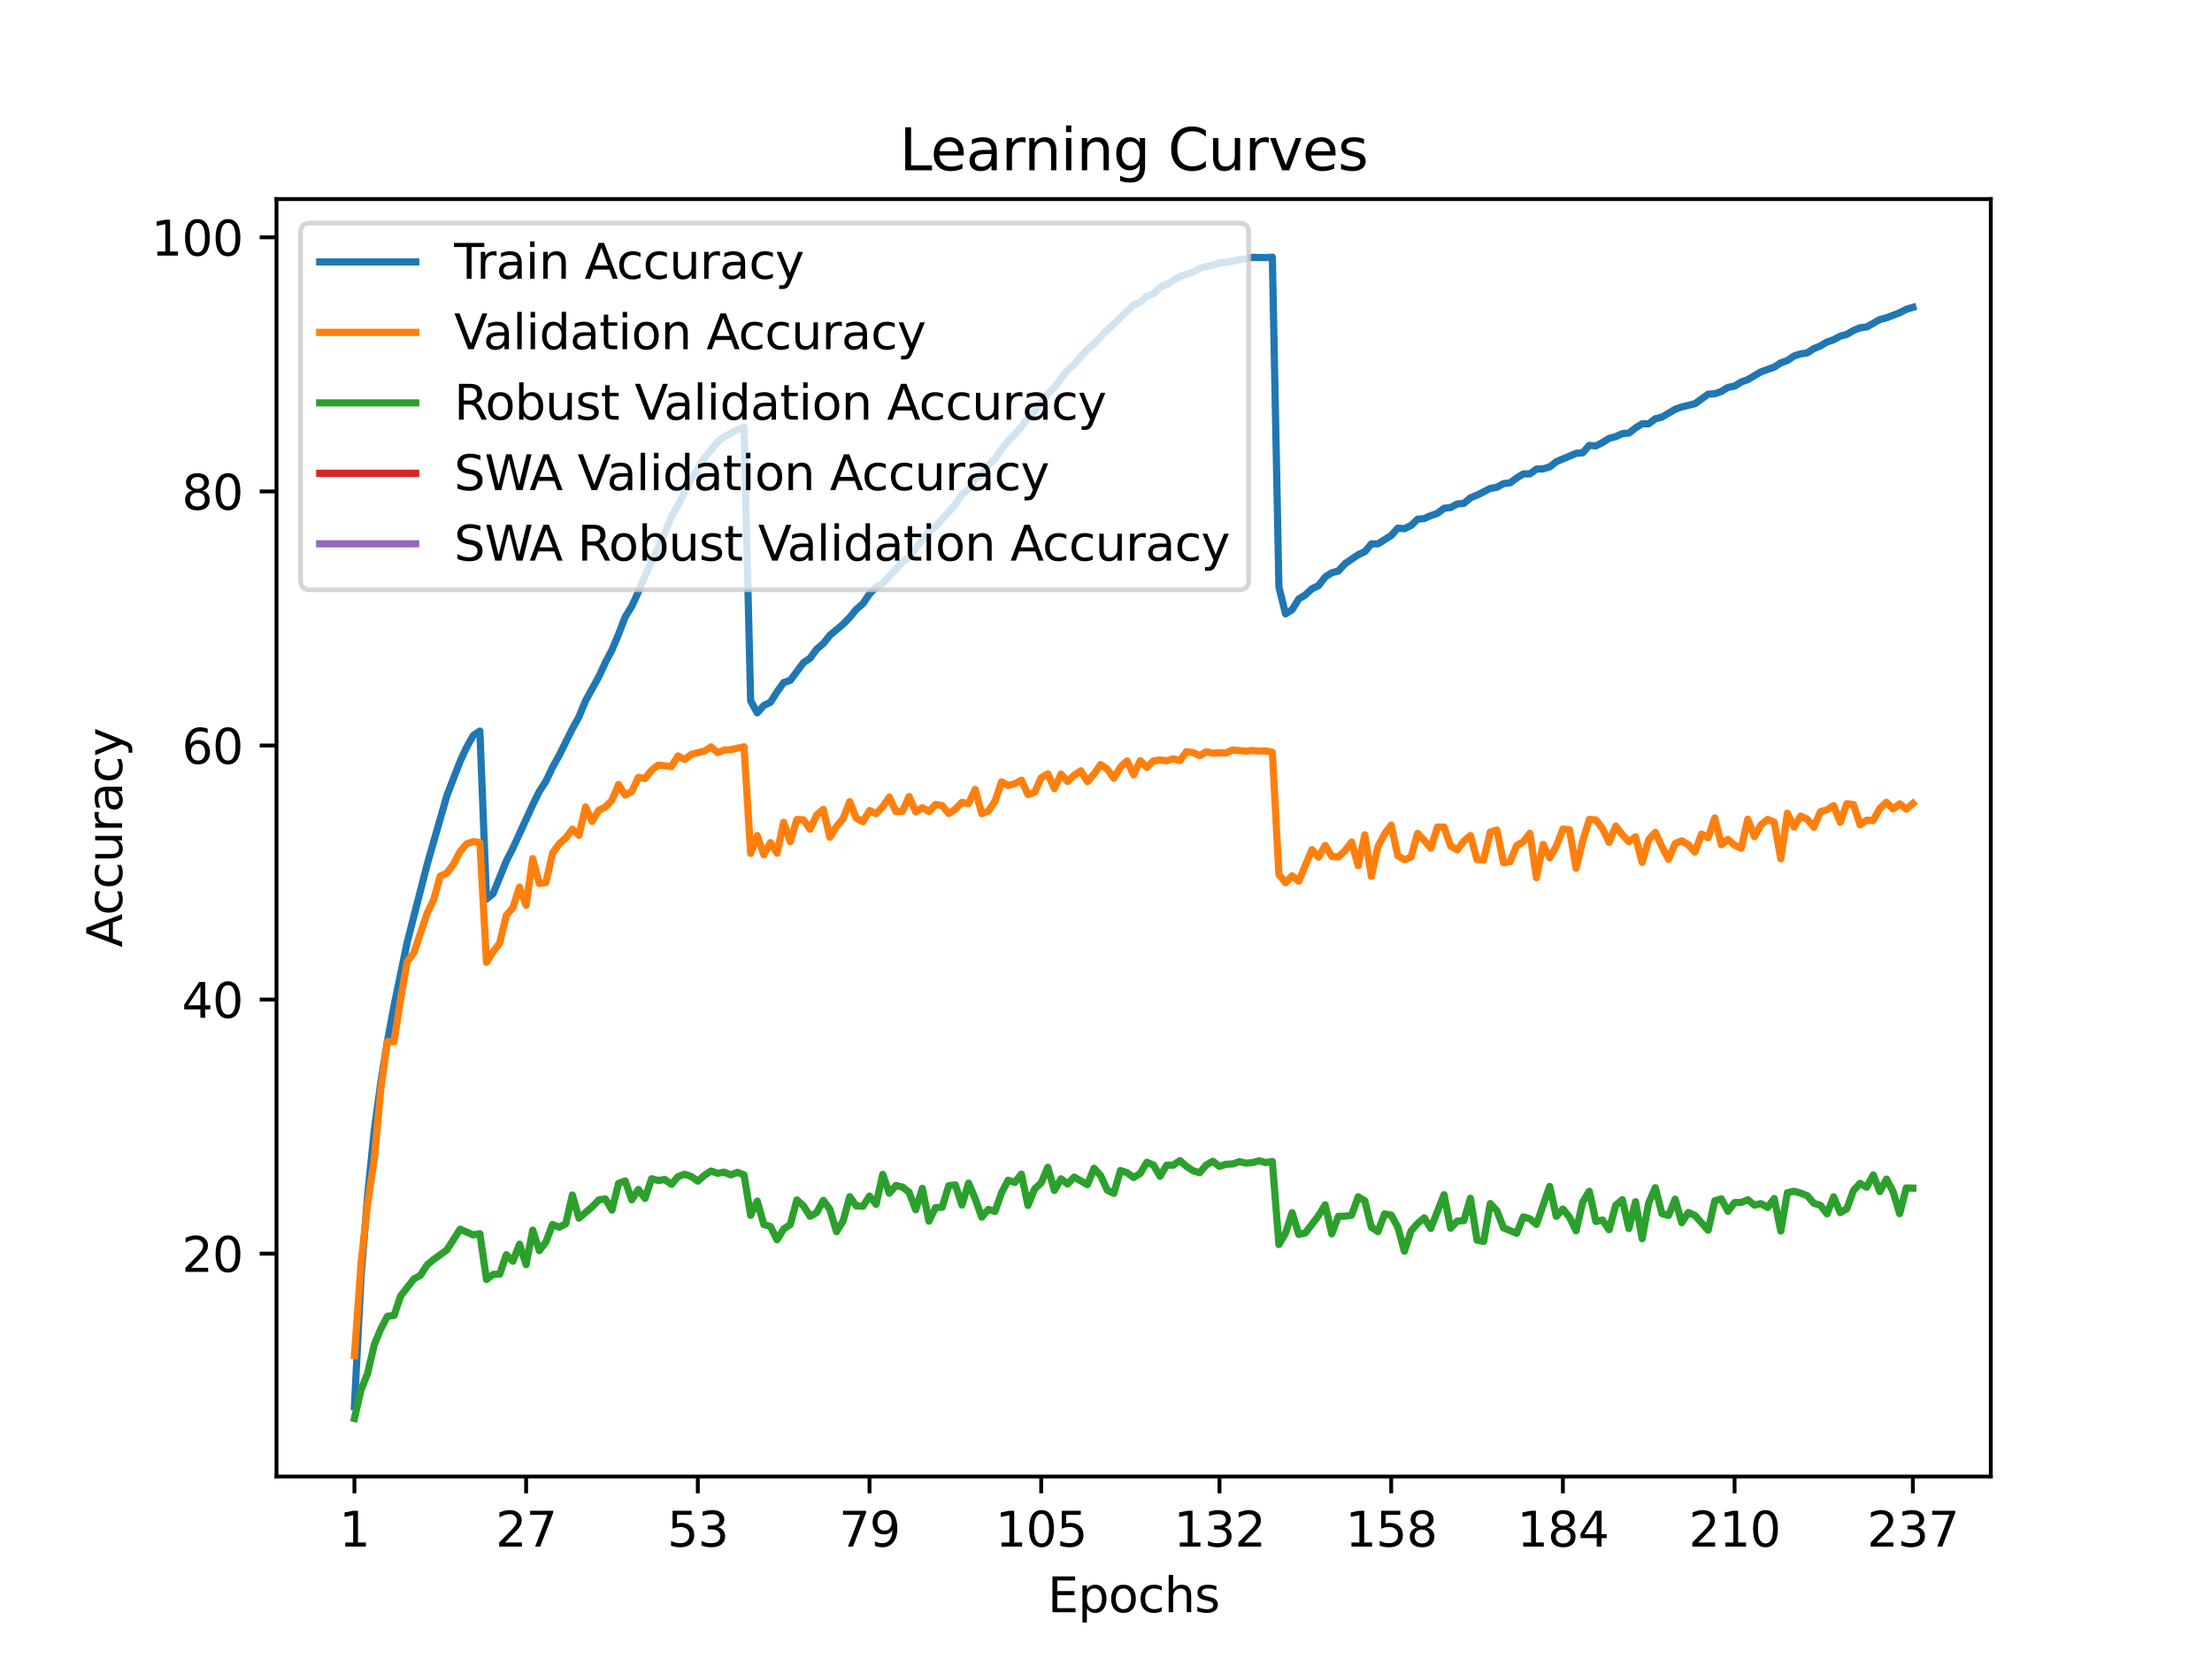 <?xml version="1.0" encoding="utf-8" standalone="no"?>
<!DOCTYPE svg PUBLIC "-//W3C//DTD SVG 1.1//EN"
  "http://www.w3.org/Graphics/SVG/1.1/DTD/svg11.dtd">
<svg xmlns:xlink="http://www.w3.org/1999/xlink" width="460.8pt" height="345.6pt" viewBox="0 0 460.8 345.6" xmlns="http://www.w3.org/2000/svg" version="1.1">
 <defs>
  <style type="text/css">*{stroke-linejoin: round; stroke-linecap: butt}</style>
 </defs>
 <g id="figure_1">
  <g id="patch_1">
   <path d="M 0 345.6 
L 460.8 345.6 
L 460.8 0 
L 0 0 
z
" style="fill: #ffffff"/>
  </g>
  <g id="axes_1">
   <g id="patch_2">
    <path d="M 57.6 307.584 
L 414.72 307.584 
L 414.72 41.472 
L 57.6 41.472 
z
" style="fill: #ffffff"/>
   </g>
   <g id="matplotlib.axis_1">
    <g id="xtick_1">
     <g id="line2d_1">
      <defs>
       <path id="md9e7d05153" d="M 0 0 
L 0 3.5 
" style="stroke: #000000; stroke-width: 0.8"/>
      </defs>
      <g>
       <use xlink:href="#md9e7d05153" x="73.833" y="307.584" style="stroke: #000000; stroke-width: 0.8"/>
      </g>
     </g>
     <g id="text_1">
      <!-- 1 -->
      <g transform="translate(70.651 322.182) scale(0.1 -0.1)">
       <defs>
        <path id="DejaVuSans-31" d="M 794 531 
L 1825 531 
L 1825 4091 
L 703 3866 
L 703 4441 
L 1819 4666 
L 2450 4666 
L 2450 531 
L 3481 531 
L 3481 0 
L 794 0 
L 794 531 
z
" transform="scale(0.016)"/>
       </defs>
       <use xlink:href="#DejaVuSans-31"/>
      </g>
     </g>
    </g>
    <g id="xtick_2">
     <g id="line2d_2">
      <g>
       <use xlink:href="#md9e7d05153" x="109.6" y="307.584" style="stroke: #000000; stroke-width: 0.8"/>
      </g>
     </g>
     <g id="text_2">
      <!-- 27 -->
      <g transform="translate(103.237 322.182) scale(0.1 -0.1)">
       <defs>
        <path id="DejaVuSans-32" d="M 1228 531 
L 3431 531 
L 3431 0 
L 469 0 
L 469 531 
Q 828 903 1448 1529 
Q 2069 2156 2228 2338 
Q 2531 2678 2651 2914 
Q 2772 3150 2772 3378 
Q 2772 3750 2511 3984 
Q 2250 4219 1831 4219 
Q 1534 4219 1204 4116 
Q 875 4013 500 3803 
L 500 4441 
Q 881 4594 1212 4672 
Q 1544 4750 1819 4750 
Q 2544 4750 2975 4387 
Q 3406 4025 3406 3419 
Q 3406 3131 3298 2873 
Q 3191 2616 2906 2266 
Q 2828 2175 2409 1742 
Q 1991 1309 1228 531 
z
" transform="scale(0.016)"/>
        <path id="DejaVuSans-37" d="M 525 4666 
L 3525 4666 
L 3525 4397 
L 1831 0 
L 1172 0 
L 2766 4134 
L 525 4134 
L 525 4666 
z
" transform="scale(0.016)"/>
       </defs>
       <use xlink:href="#DejaVuSans-32"/>
       <use xlink:href="#DejaVuSans-37" x="63.623"/>
      </g>
     </g>
    </g>
    <g id="xtick_3">
     <g id="line2d_3">
      <g>
       <use xlink:href="#md9e7d05153" x="145.367" y="307.584" style="stroke: #000000; stroke-width: 0.8"/>
      </g>
     </g>
     <g id="text_3">
      <!-- 53 -->
      <g transform="translate(139.004 322.182) scale(0.1 -0.1)">
       <defs>
        <path id="DejaVuSans-35" d="M 691 4666 
L 3169 4666 
L 3169 4134 
L 1269 4134 
L 1269 2991 
Q 1406 3038 1543 3061 
Q 1681 3084 1819 3084 
Q 2600 3084 3056 2656 
Q 3513 2228 3513 1497 
Q 3513 744 3044 326 
Q 2575 -91 1722 -91 
Q 1428 -91 1123 -41 
Q 819 9 494 109 
L 494 744 
Q 775 591 1075 516 
Q 1375 441 1709 441 
Q 2250 441 2565 725 
Q 2881 1009 2881 1497 
Q 2881 1984 2565 2268 
Q 2250 2553 1709 2553 
Q 1456 2553 1204 2497 
Q 953 2441 691 2322 
L 691 4666 
z
" transform="scale(0.016)"/>
        <path id="DejaVuSans-33" d="M 2597 2516 
Q 3050 2419 3304 2112 
Q 3559 1806 3559 1356 
Q 3559 666 3084 287 
Q 2609 -91 1734 -91 
Q 1441 -91 1130 -33 
Q 819 25 488 141 
L 488 750 
Q 750 597 1062 519 
Q 1375 441 1716 441 
Q 2309 441 2620 675 
Q 2931 909 2931 1356 
Q 2931 1769 2642 2001 
Q 2353 2234 1838 2234 
L 1294 2234 
L 1294 2753 
L 1863 2753 
Q 2328 2753 2575 2939 
Q 2822 3125 2822 3475 
Q 2822 3834 2567 4026 
Q 2313 4219 1838 4219 
Q 1578 4219 1281 4162 
Q 984 4106 628 3988 
L 628 4550 
Q 988 4650 1302 4700 
Q 1616 4750 1894 4750 
Q 2613 4750 3031 4423 
Q 3450 4097 3450 3541 
Q 3450 3153 3228 2886 
Q 3006 2619 2597 2516 
z
" transform="scale(0.016)"/>
       </defs>
       <use xlink:href="#DejaVuSans-35"/>
       <use xlink:href="#DejaVuSans-33" x="63.623"/>
      </g>
     </g>
    </g>
    <g id="xtick_4">
     <g id="line2d_4">
      <g>
       <use xlink:href="#md9e7d05153" x="181.134" y="307.584" style="stroke: #000000; stroke-width: 0.8"/>
      </g>
     </g>
     <g id="text_4">
      <!-- 79 -->
      <g transform="translate(174.771 322.182) scale(0.1 -0.1)">
       <defs>
        <path id="DejaVuSans-39" d="M 703 97 
L 703 672 
Q 941 559 1184 500 
Q 1428 441 1663 441 
Q 2288 441 2617 861 
Q 2947 1281 2994 2138 
Q 2813 1869 2534 1725 
Q 2256 1581 1919 1581 
Q 1219 1581 811 2004 
Q 403 2428 403 3163 
Q 403 3881 828 4315 
Q 1253 4750 1959 4750 
Q 2769 4750 3195 4129 
Q 3622 3509 3622 2328 
Q 3622 1225 3098 567 
Q 2575 -91 1691 -91 
Q 1453 -91 1209 -44 
Q 966 3 703 97 
z
M 1959 2075 
Q 2384 2075 2632 2365 
Q 2881 2656 2881 3163 
Q 2881 3666 2632 3958 
Q 2384 4250 1959 4250 
Q 1534 4250 1286 3958 
Q 1038 3666 1038 3163 
Q 1038 2656 1286 2365 
Q 1534 2075 1959 2075 
z
" transform="scale(0.016)"/>
       </defs>
       <use xlink:href="#DejaVuSans-37"/>
       <use xlink:href="#DejaVuSans-39" x="63.623"/>
      </g>
     </g>
    </g>
    <g id="xtick_5">
     <g id="line2d_5">
      <g>
       <use xlink:href="#md9e7d05153" x="216.901" y="307.584" style="stroke: #000000; stroke-width: 0.8"/>
      </g>
     </g>
     <g id="text_5">
      <!-- 105 -->
      <g transform="translate(207.357 322.182) scale(0.1 -0.1)">
       <defs>
        <path id="DejaVuSans-30" d="M 2034 4250 
Q 1547 4250 1301 3770 
Q 1056 3291 1056 2328 
Q 1056 1369 1301 889 
Q 1547 409 2034 409 
Q 2525 409 2770 889 
Q 3016 1369 3016 2328 
Q 3016 3291 2770 3770 
Q 2525 4250 2034 4250 
z
M 2034 4750 
Q 2819 4750 3233 4129 
Q 3647 3509 3647 2328 
Q 3647 1150 3233 529 
Q 2819 -91 2034 -91 
Q 1250 -91 836 529 
Q 422 1150 422 2328 
Q 422 3509 836 4129 
Q 1250 4750 2034 4750 
z
" transform="scale(0.016)"/>
       </defs>
       <use xlink:href="#DejaVuSans-31"/>
       <use xlink:href="#DejaVuSans-30" x="63.623"/>
       <use xlink:href="#DejaVuSans-35" x="127.246"/>
      </g>
     </g>
    </g>
    <g id="xtick_6">
     <g id="line2d_6">
      <g>
       <use xlink:href="#md9e7d05153" x="254.044" y="307.584" style="stroke: #000000; stroke-width: 0.8"/>
      </g>
     </g>
     <g id="text_6">
      <!-- 132 -->
      <g transform="translate(244.5 322.182) scale(0.1 -0.1)">
       <use xlink:href="#DejaVuSans-31"/>
       <use xlink:href="#DejaVuSans-33" x="63.623"/>
       <use xlink:href="#DejaVuSans-32" x="127.246"/>
      </g>
     </g>
    </g>
    <g id="xtick_7">
     <g id="line2d_7">
      <g>
       <use xlink:href="#md9e7d05153" x="289.811" y="307.584" style="stroke: #000000; stroke-width: 0.8"/>
      </g>
     </g>
     <g id="text_7">
      <!-- 158 -->
      <g transform="translate(280.267 322.182) scale(0.1 -0.1)">
       <defs>
        <path id="DejaVuSans-38" d="M 2034 2216 
Q 1584 2216 1326 1975 
Q 1069 1734 1069 1313 
Q 1069 891 1326 650 
Q 1584 409 2034 409 
Q 2484 409 2743 651 
Q 3003 894 3003 1313 
Q 3003 1734 2745 1975 
Q 2488 2216 2034 2216 
z
M 1403 2484 
Q 997 2584 770 2862 
Q 544 3141 544 3541 
Q 544 4100 942 4425 
Q 1341 4750 2034 4750 
Q 2731 4750 3128 4425 
Q 3525 4100 3525 3541 
Q 3525 3141 3298 2862 
Q 3072 2584 2669 2484 
Q 3125 2378 3379 2068 
Q 3634 1759 3634 1313 
Q 3634 634 3220 271 
Q 2806 -91 2034 -91 
Q 1263 -91 848 271 
Q 434 634 434 1313 
Q 434 1759 690 2068 
Q 947 2378 1403 2484 
z
M 1172 3481 
Q 1172 3119 1398 2916 
Q 1625 2713 2034 2713 
Q 2441 2713 2670 2916 
Q 2900 3119 2900 3481 
Q 2900 3844 2670 4047 
Q 2441 4250 2034 4250 
Q 1625 4250 1398 4047 
Q 1172 3844 1172 3481 
z
" transform="scale(0.016)"/>
       </defs>
       <use xlink:href="#DejaVuSans-31"/>
       <use xlink:href="#DejaVuSans-35" x="63.623"/>
       <use xlink:href="#DejaVuSans-38" x="127.246"/>
      </g>
     </g>
    </g>
    <g id="xtick_8">
     <g id="line2d_8">
      <g>
       <use xlink:href="#md9e7d05153" x="325.578" y="307.584" style="stroke: #000000; stroke-width: 0.8"/>
      </g>
     </g>
     <g id="text_8">
      <!-- 184 -->
      <g transform="translate(316.034 322.182) scale(0.1 -0.1)">
       <defs>
        <path id="DejaVuSans-34" d="M 2419 4116 
L 825 1625 
L 2419 1625 
L 2419 4116 
z
M 2253 4666 
L 3047 4666 
L 3047 1625 
L 3713 1625 
L 3713 1100 
L 3047 1100 
L 3047 0 
L 2419 0 
L 2419 1100 
L 313 1100 
L 313 1709 
L 2253 4666 
z
" transform="scale(0.016)"/>
       </defs>
       <use xlink:href="#DejaVuSans-31"/>
       <use xlink:href="#DejaVuSans-38" x="63.623"/>
       <use xlink:href="#DejaVuSans-34" x="127.246"/>
      </g>
     </g>
    </g>
    <g id="xtick_9">
     <g id="line2d_9">
      <g>
       <use xlink:href="#md9e7d05153" x="361.345" y="307.584" style="stroke: #000000; stroke-width: 0.8"/>
      </g>
     </g>
     <g id="text_9">
      <!-- 210 -->
      <g transform="translate(351.801 322.182) scale(0.1 -0.1)">
       <use xlink:href="#DejaVuSans-32"/>
       <use xlink:href="#DejaVuSans-31" x="63.623"/>
       <use xlink:href="#DejaVuSans-30" x="127.246"/>
      </g>
     </g>
    </g>
    <g id="xtick_10">
     <g id="line2d_10">
      <g>
       <use xlink:href="#md9e7d05153" x="398.487" y="307.584" style="stroke: #000000; stroke-width: 0.8"/>
      </g>
     </g>
     <g id="text_10">
      <!-- 237 -->
      <g transform="translate(388.944 322.182) scale(0.1 -0.1)">
       <use xlink:href="#DejaVuSans-32"/>
       <use xlink:href="#DejaVuSans-33" x="63.623"/>
       <use xlink:href="#DejaVuSans-37" x="127.246"/>
      </g>
     </g>
    </g>
    <g id="text_11">
     <!-- Epochs -->
     <g transform="translate(218.244 335.861) scale(0.1 -0.1)">
      <defs>
       <path id="DejaVuSans-45" d="M 628 4666 
L 3578 4666 
L 3578 4134 
L 1259 4134 
L 1259 2753 
L 3481 2753 
L 3481 2222 
L 1259 2222 
L 1259 531 
L 3634 531 
L 3634 0 
L 628 0 
L 628 4666 
z
" transform="scale(0.016)"/>
       <path id="DejaVuSans-70" d="M 1159 525 
L 1159 -1331 
L 581 -1331 
L 581 3500 
L 1159 3500 
L 1159 2969 
Q 1341 3281 1617 3432 
Q 1894 3584 2278 3584 
Q 2916 3584 3314 3078 
Q 3713 2572 3713 1747 
Q 3713 922 3314 415 
Q 2916 -91 2278 -91 
Q 1894 -91 1617 61 
Q 1341 213 1159 525 
z
M 3116 1747 
Q 3116 2381 2855 2742 
Q 2594 3103 2138 3103 
Q 1681 3103 1420 2742 
Q 1159 2381 1159 1747 
Q 1159 1113 1420 752 
Q 1681 391 2138 391 
Q 2594 391 2855 752 
Q 3116 1113 3116 1747 
z
" transform="scale(0.016)"/>
       <path id="DejaVuSans-6f" d="M 1959 3097 
Q 1497 3097 1228 2736 
Q 959 2375 959 1747 
Q 959 1119 1226 758 
Q 1494 397 1959 397 
Q 2419 397 2687 759 
Q 2956 1122 2956 1747 
Q 2956 2369 2687 2733 
Q 2419 3097 1959 3097 
z
M 1959 3584 
Q 2709 3584 3137 3096 
Q 3566 2609 3566 1747 
Q 3566 888 3137 398 
Q 2709 -91 1959 -91 
Q 1206 -91 779 398 
Q 353 888 353 1747 
Q 353 2609 779 3096 
Q 1206 3584 1959 3584 
z
" transform="scale(0.016)"/>
       <path id="DejaVuSans-63" d="M 3122 3366 
L 3122 2828 
Q 2878 2963 2633 3030 
Q 2388 3097 2138 3097 
Q 1578 3097 1268 2742 
Q 959 2388 959 1747 
Q 959 1106 1268 751 
Q 1578 397 2138 397 
Q 2388 397 2633 464 
Q 2878 531 3122 666 
L 3122 134 
Q 2881 22 2623 -34 
Q 2366 -91 2075 -91 
Q 1284 -91 818 406 
Q 353 903 353 1747 
Q 353 2603 823 3093 
Q 1294 3584 2113 3584 
Q 2378 3584 2631 3529 
Q 2884 3475 3122 3366 
z
" transform="scale(0.016)"/>
       <path id="DejaVuSans-68" d="M 3513 2113 
L 3513 0 
L 2938 0 
L 2938 2094 
Q 2938 2591 2744 2837 
Q 2550 3084 2163 3084 
Q 1697 3084 1428 2787 
Q 1159 2491 1159 1978 
L 1159 0 
L 581 0 
L 581 4863 
L 1159 4863 
L 1159 2956 
Q 1366 3272 1645 3428 
Q 1925 3584 2291 3584 
Q 2894 3584 3203 3211 
Q 3513 2838 3513 2113 
z
" transform="scale(0.016)"/>
       <path id="DejaVuSans-73" d="M 2834 3397 
L 2834 2853 
Q 2591 2978 2328 3040 
Q 2066 3103 1784 3103 
Q 1356 3103 1142 2972 
Q 928 2841 928 2578 
Q 928 2378 1081 2264 
Q 1234 2150 1697 2047 
L 1894 2003 
Q 2506 1872 2764 1633 
Q 3022 1394 3022 966 
Q 3022 478 2636 193 
Q 2250 -91 1575 -91 
Q 1294 -91 989 -36 
Q 684 19 347 128 
L 347 722 
Q 666 556 975 473 
Q 1284 391 1588 391 
Q 1994 391 2212 530 
Q 2431 669 2431 922 
Q 2431 1156 2273 1281 
Q 2116 1406 1581 1522 
L 1381 1569 
Q 847 1681 609 1914 
Q 372 2147 372 2553 
Q 372 3047 722 3315 
Q 1072 3584 1716 3584 
Q 2034 3584 2315 3537 
Q 2597 3491 2834 3397 
z
" transform="scale(0.016)"/>
      </defs>
      <use xlink:href="#DejaVuSans-45"/>
      <use xlink:href="#DejaVuSans-70" x="63.184"/>
      <use xlink:href="#DejaVuSans-6f" x="126.66"/>
      <use xlink:href="#DejaVuSans-63" x="187.842"/>
      <use xlink:href="#DejaVuSans-68" x="242.822"/>
      <use xlink:href="#DejaVuSans-73" x="306.201"/>
     </g>
    </g>
   </g>
   <g id="matplotlib.axis_2">
    <g id="ytick_1">
     <g id="line2d_11">
      <defs>
       <path id="m581b499689" d="M 0 0 
L -3.5 0 
" style="stroke: #000000; stroke-width: 0.8"/>
      </defs>
      <g>
       <use xlink:href="#m581b499689" x="57.6" y="261.158" style="stroke: #000000; stroke-width: 0.8"/>
      </g>
     </g>
     <g id="text_12">
      <!-- 20 -->
      <g transform="translate(37.875 264.957) scale(0.1 -0.1)">
       <use xlink:href="#DejaVuSans-32"/>
       <use xlink:href="#DejaVuSans-30" x="63.623"/>
      </g>
     </g>
    </g>
    <g id="ytick_2">
     <g id="line2d_12">
      <g>
       <use xlink:href="#m581b499689" x="57.6" y="208.229" style="stroke: #000000; stroke-width: 0.8"/>
      </g>
     </g>
     <g id="text_13">
      <!-- 40 -->
      <g transform="translate(37.875 212.029) scale(0.1 -0.1)">
       <use xlink:href="#DejaVuSans-34"/>
       <use xlink:href="#DejaVuSans-30" x="63.623"/>
      </g>
     </g>
    </g>
    <g id="ytick_3">
     <g id="line2d_13">
      <g>
       <use xlink:href="#m581b499689" x="57.6" y="155.301" style="stroke: #000000; stroke-width: 0.8"/>
      </g>
     </g>
     <g id="text_14">
      <!-- 60 -->
      <g transform="translate(37.875 159.101) scale(0.1 -0.1)">
       <defs>
        <path id="DejaVuSans-36" d="M 2113 2584 
Q 1688 2584 1439 2293 
Q 1191 2003 1191 1497 
Q 1191 994 1439 701 
Q 1688 409 2113 409 
Q 2538 409 2786 701 
Q 3034 994 3034 1497 
Q 3034 2003 2786 2293 
Q 2538 2584 2113 2584 
z
M 3366 4563 
L 3366 3988 
Q 3128 4100 2886 4159 
Q 2644 4219 2406 4219 
Q 1781 4219 1451 3797 
Q 1122 3375 1075 2522 
Q 1259 2794 1537 2939 
Q 1816 3084 2150 3084 
Q 2853 3084 3261 2657 
Q 3669 2231 3669 1497 
Q 3669 778 3244 343 
Q 2819 -91 2113 -91 
Q 1303 -91 875 529 
Q 447 1150 447 2328 
Q 447 3434 972 4092 
Q 1497 4750 2381 4750 
Q 2619 4750 2861 4703 
Q 3103 4656 3366 4563 
z
" transform="scale(0.016)"/>
       </defs>
       <use xlink:href="#DejaVuSans-36"/>
       <use xlink:href="#DejaVuSans-30" x="63.623"/>
      </g>
     </g>
    </g>
    <g id="ytick_4">
     <g id="line2d_14">
      <g>
       <use xlink:href="#m581b499689" x="57.6" y="102.373" style="stroke: #000000; stroke-width: 0.8"/>
      </g>
     </g>
     <g id="text_15">
      <!-- 80 -->
      <g transform="translate(37.875 106.172) scale(0.1 -0.1)">
       <use xlink:href="#DejaVuSans-38"/>
       <use xlink:href="#DejaVuSans-30" x="63.623"/>
      </g>
     </g>
    </g>
    <g id="ytick_5">
     <g id="line2d_15">
      <g>
       <use xlink:href="#m581b499689" x="57.6" y="49.445" style="stroke: #000000; stroke-width: 0.8"/>
      </g>
     </g>
     <g id="text_16">
      <!-- 100 -->
      <g transform="translate(31.512 53.244) scale(0.1 -0.1)">
       <use xlink:href="#DejaVuSans-31"/>
       <use xlink:href="#DejaVuSans-30" x="63.623"/>
       <use xlink:href="#DejaVuSans-30" x="127.246"/>
      </g>
     </g>
    </g>
    <g id="text_17">
     <!-- Accuracy -->
     <g transform="translate(25.433 197.356) rotate(-90) scale(0.1 -0.1)">
      <defs>
       <path id="DejaVuSans-41" d="M 2188 4044 
L 1331 1722 
L 3047 1722 
L 2188 4044 
z
M 1831 4666 
L 2547 4666 
L 4325 0 
L 3669 0 
L 3244 1197 
L 1141 1197 
L 716 0 
L 50 0 
L 1831 4666 
z
" transform="scale(0.016)"/>
       <path id="DejaVuSans-75" d="M 544 1381 
L 544 3500 
L 1119 3500 
L 1119 1403 
Q 1119 906 1312 657 
Q 1506 409 1894 409 
Q 2359 409 2629 706 
Q 2900 1003 2900 1516 
L 2900 3500 
L 3475 3500 
L 3475 0 
L 2900 0 
L 2900 538 
Q 2691 219 2414 64 
Q 2138 -91 1772 -91 
Q 1169 -91 856 284 
Q 544 659 544 1381 
z
M 1991 3584 
L 1991 3584 
z
" transform="scale(0.016)"/>
       <path id="DejaVuSans-72" d="M 2631 2963 
Q 2534 3019 2420 3045 
Q 2306 3072 2169 3072 
Q 1681 3072 1420 2755 
Q 1159 2438 1159 1844 
L 1159 0 
L 581 0 
L 581 3500 
L 1159 3500 
L 1159 2956 
Q 1341 3275 1631 3429 
Q 1922 3584 2338 3584 
Q 2397 3584 2469 3576 
Q 2541 3569 2628 3553 
L 2631 2963 
z
" transform="scale(0.016)"/>
       <path id="DejaVuSans-61" d="M 2194 1759 
Q 1497 1759 1228 1600 
Q 959 1441 959 1056 
Q 959 750 1161 570 
Q 1363 391 1709 391 
Q 2188 391 2477 730 
Q 2766 1069 2766 1631 
L 2766 1759 
L 2194 1759 
z
M 3341 1997 
L 3341 0 
L 2766 0 
L 2766 531 
Q 2569 213 2275 61 
Q 1981 -91 1556 -91 
Q 1019 -91 701 211 
Q 384 513 384 1019 
Q 384 1609 779 1909 
Q 1175 2209 1959 2209 
L 2766 2209 
L 2766 2266 
Q 2766 2663 2505 2880 
Q 2244 3097 1772 3097 
Q 1472 3097 1187 3025 
Q 903 2953 641 2809 
L 641 3341 
Q 956 3463 1253 3523 
Q 1550 3584 1831 3584 
Q 2591 3584 2966 3190 
Q 3341 2797 3341 1997 
z
" transform="scale(0.016)"/>
       <path id="DejaVuSans-79" d="M 2059 -325 
Q 1816 -950 1584 -1140 
Q 1353 -1331 966 -1331 
L 506 -1331 
L 506 -850 
L 844 -850 
Q 1081 -850 1212 -737 
Q 1344 -625 1503 -206 
L 1606 56 
L 191 3500 
L 800 3500 
L 1894 763 
L 2988 3500 
L 3597 3500 
L 2059 -325 
z
" transform="scale(0.016)"/>
      </defs>
      <use xlink:href="#DejaVuSans-41"/>
      <use xlink:href="#DejaVuSans-63" x="66.658"/>
      <use xlink:href="#DejaVuSans-63" x="121.639"/>
      <use xlink:href="#DejaVuSans-75" x="176.619"/>
      <use xlink:href="#DejaVuSans-72" x="239.998"/>
      <use xlink:href="#DejaVuSans-61" x="281.111"/>
      <use xlink:href="#DejaVuSans-63" x="342.391"/>
      <use xlink:href="#DejaVuSans-79" x="397.371"/>
     </g>
    </g>
   </g>
   <g id="line2d_16">
    <path d="M 73.833 293.026 
L 75.208 266.035 
L 76.584 248.966 
L 77.96 235.551 
L 79.335 225.458 
L 80.711 216.875 
L 82.087 209.481 
L 84.838 196.244 
L 88.965 180.146 
L 93.092 165.744 
L 95.843 158.615 
L 97.219 155.648 
L 98.595 153.195 
L 99.97 152.298 
L 101.346 187.288 
L 102.721 186.172 
L 105.473 179.384 
L 106.848 176.674 
L 110.975 167.66 
L 112.351 164.876 
L 113.727 162.748 
L 115.102 159.824 
L 116.478 157.365 
L 119.229 151.816 
L 120.605 149.331 
L 121.981 145.986 
L 124.732 140.992 
L 126.108 138.007 
L 127.483 135.403 
L 128.859 132.121 
L 130.235 128.525 
L 131.61 126.299 
L 132.986 123.296 
L 134.362 119.935 
L 137.113 114.144 
L 138.489 111.037 
L 139.864 107.65 
L 141.24 105.218 
L 143.991 99.854 
L 146.742 95.45 
L 149.494 92.004 
L 150.869 90.962 
L 152.245 90.3 
L 153.621 89.493 
L 154.996 88.985 
L 156.372 145.983 
L 157.748 148.5 
L 159.123 146.96 
L 160.499 146.29 
L 161.875 144.133 
L 163.25 142.191 
L 164.626 141.736 
L 167.377 138.047 
L 168.753 137.12 
L 170.129 135.226 
L 171.504 134.074 
L 172.88 132.341 
L 175.631 130.031 
L 177.007 128.631 
L 178.382 126.94 
L 179.758 125.762 
L 181.134 123.732 
L 182.509 122.306 
L 183.885 121.515 
L 188.012 117.069 
L 189.388 115.965 
L 193.515 110.685 
L 194.89 109.701 
L 197.642 106.629 
L 199.017 105.091 
L 200.393 103.016 
L 201.769 101.891 
L 203.144 99.801 
L 204.52 99.01 
L 205.896 96.797 
L 207.271 95.601 
L 208.647 93.542 
L 210.023 91.864 
L 212.774 88.964 
L 214.15 86.987 
L 215.525 85.653 
L 218.276 82.02 
L 219.652 80.718 
L 222.403 77.118 
L 223.779 75.954 
L 225.155 74.268 
L 226.53 72.799 
L 227.906 71.64 
L 230.657 68.727 
L 232.033 67.523 
L 233.409 66.107 
L 236.16 63.54 
L 237.536 62.96 
L 238.911 61.706 
L 240.287 61.227 
L 241.663 59.816 
L 243.038 59.258 
L 245.79 57.593 
L 248.541 56.662 
L 249.917 55.918 
L 251.292 55.51 
L 252.668 55.259 
L 254.044 54.762 
L 255.419 54.656 
L 260.922 53.621 
L 263.673 53.666 
L 265.049 53.568 
L 266.424 122.303 
L 267.8 127.882 
L 269.176 127.001 
L 270.551 124.78 
L 271.927 123.933 
L 273.303 122.639 
L 274.678 122.007 
L 276.054 120.199 
L 277.43 119.321 
L 278.805 118.953 
L 280.181 117.434 
L 282.932 115.563 
L 284.308 114.928 
L 285.684 113.297 
L 287.059 113.29 
L 289.811 111.567 
L 291.186 110.021 
L 292.562 110.135 
L 293.938 109.471 
L 295.313 108.169 
L 296.689 108.023 
L 298.064 107.409 
L 299.44 106.946 
L 300.816 105.882 
L 302.191 105.731 
L 303.567 104.985 
L 304.943 104.861 
L 306.318 103.699 
L 307.694 103.154 
L 310.445 101.751 
L 311.821 101.505 
L 313.197 100.746 
L 314.572 100.587 
L 315.948 99.576 
L 317.324 98.726 
L 318.699 98.721 
L 320.075 97.723 
L 321.451 97.676 
L 322.826 97.273 
L 324.202 96.183 
L 328.329 94.442 
L 329.705 94.323 
L 331.08 92.785 
L 332.456 92.894 
L 333.831 92.184 
L 335.207 91.322 
L 336.583 90.967 
L 337.958 90.335 
L 339.334 90.223 
L 340.71 89.141 
L 342.085 88.286 
L 343.461 88.276 
L 344.837 87.238 
L 346.212 86.897 
L 348.964 85.261 
L 350.339 84.772 
L 353.091 84.102 
L 355.842 82.112 
L 357.218 82.025 
L 358.593 81.556 
L 359.969 80.691 
L 361.345 80.445 
L 362.72 79.574 
L 364.096 79.087 
L 366.847 77.454 
L 369.599 76.481 
L 370.974 75.594 
L 372.35 75.099 
L 373.725 74.157 
L 375.101 73.723 
L 376.477 73.514 
L 377.852 72.625 
L 379.228 72.058 
L 380.604 71.246 
L 381.979 70.778 
L 383.355 70.029 
L 384.731 69.663 
L 386.106 68.846 
L 387.482 68.279 
L 388.858 68.11 
L 391.609 66.565 
L 392.985 66.205 
L 395.736 65.151 
L 397.112 64.437 
L 398.487 64.024 
L 398.487 64.024 
" clip-path="url(#peb6e078709)" style="fill: none; stroke: #1f77b4; stroke-width: 1.5; stroke-linecap: square"/>
   </g>
   <g id="line2d_17">
    <path d="M 73.833 282.408 
L 75.208 263.195 
L 76.584 250.704 
L 77.96 241.601 
L 79.335 226.887 
L 80.711 216.989 
L 82.087 217.042 
L 83.462 208.124 
L 84.838 200.29 
L 86.214 198.517 
L 88.965 190.287 
L 90.341 187.429 
L 91.716 182.506 
L 93.092 181.898 
L 94.468 180.019 
L 95.843 177.372 
L 97.219 175.784 
L 98.595 175.308 
L 99.97 175.52 
L 101.346 200.476 
L 102.721 198.279 
L 104.097 196.453 
L 105.473 190.684 
L 106.848 189.069 
L 108.224 184.782 
L 109.6 188.593 
L 110.975 178.854 
L 112.351 184.068 
L 113.727 183.83 
L 115.102 177.743 
L 116.478 175.811 
L 117.854 174.567 
L 119.229 172.741 
L 120.605 174.011 
L 121.981 168.11 
L 123.356 171.127 
L 124.732 168.798 
L 126.108 168.136 
L 127.483 166.681 
L 128.859 163.426 
L 130.235 165.622 
L 131.61 164.908 
L 132.986 161.944 
L 134.362 162.182 
L 135.737 160.462 
L 137.113 159.377 
L 139.864 159.694 
L 141.24 157.471 
L 142.615 158.239 
L 143.991 157.154 
L 146.742 156.466 
L 148.118 155.592 
L 149.494 156.783 
L 150.869 156.254 
L 152.245 156.175 
L 154.996 155.566 
L 156.372 177.769 
L 157.748 174.064 
L 159.123 178.06 
L 160.499 175.52 
L 161.875 177.743 
L 163.25 171.286 
L 164.626 175.335 
L 166.002 170.73 
L 167.377 170.783 
L 168.753 172.741 
L 170.129 169.804 
L 171.504 168.613 
L 172.88 174.435 
L 174.256 172.159 
L 175.631 170.545 
L 177.007 166.998 
L 178.382 170.439 
L 179.758 171.18 
L 181.134 168.851 
L 182.509 169.513 
L 183.885 168.057 
L 185.261 166.046 
L 186.636 169.063 
L 188.012 169.01 
L 189.388 165.94 
L 190.763 169.142 
L 192.139 168.269 
L 193.515 169.063 
L 194.89 167.581 
L 196.266 167.819 
L 197.642 169.486 
L 199.017 168.56 
L 200.393 167.131 
L 201.769 167.422 
L 203.144 164.458 
L 204.52 169.513 
L 205.896 168.957 
L 207.271 166.919 
L 208.647 162.87 
L 210.023 163.637 
L 211.398 163.267 
L 212.774 162.526 
L 214.15 165.543 
L 215.525 165.067 
L 216.901 162.023 
L 218.276 161.203 
L 219.652 164.273 
L 221.028 161.256 
L 222.403 162.791 
L 223.779 161.494 
L 225.155 160.568 
L 226.53 162.844 
L 227.906 161.229 
L 229.282 159.271 
L 230.657 160.224 
L 232.033 162.103 
L 233.409 159.827 
L 234.784 158.503 
L 236.16 161.414 
L 237.536 158.451 
L 238.911 159.853 
L 240.287 158.503 
L 241.663 158.318 
L 243.038 158.477 
L 244.414 158.08 
L 245.79 158.451 
L 247.165 156.572 
L 248.541 156.783 
L 249.917 157.418 
L 251.292 156.598 
L 252.668 156.916 
L 254.044 156.81 
L 255.419 156.863 
L 256.795 156.228 
L 259.546 156.492 
L 260.922 156.333 
L 262.297 156.466 
L 263.673 156.413 
L 265.049 156.704 
L 266.424 182.162 
L 267.8 183.883 
L 269.176 182.453 
L 270.551 183.565 
L 273.303 177.002 
L 274.678 178.563 
L 276.054 176.129 
L 277.43 178.404 
L 278.805 178.51 
L 280.181 177.24 
L 281.557 175.414 
L 282.932 180.336 
L 284.308 173.906 
L 285.684 182.559 
L 287.059 176.34 
L 288.435 173.72 
L 289.811 171.868 
L 291.186 178.246 
L 292.562 179.093 
L 293.938 178.563 
L 295.313 173.614 
L 296.689 175.044 
L 298.064 176.711 
L 299.44 172.291 
L 300.816 172.291 
L 302.191 176.234 
L 303.567 177.055 
L 304.943 175.202 
L 306.318 174.064 
L 307.694 179.066 
L 309.07 179.145 
L 310.445 173.35 
L 311.821 172.9 
L 313.197 179.728 
L 314.572 179.516 
L 315.948 176.155 
L 317.324 175.361 
L 318.699 173.588 
L 320.075 182.824 
L 321.451 175.917 
L 322.826 178.696 
L 324.202 176.287 
L 325.578 172.715 
L 326.953 172.847 
L 328.329 180.892 
L 329.705 175.229 
L 331.08 170.703 
L 332.456 170.809 
L 333.831 172.609 
L 335.207 175.467 
L 336.583 172.08 
L 337.958 173.879 
L 339.334 175.361 
L 340.71 174.303 
L 342.085 179.648 
L 343.461 174.911 
L 344.837 173.403 
L 346.212 176.367 
L 347.588 179.013 
L 348.964 175.732 
L 350.339 175.149 
L 351.715 175.996 
L 353.091 177.505 
L 354.466 173.747 
L 355.842 174.514 
L 357.218 170.386 
L 358.593 175.97 
L 359.969 174.858 
L 361.345 176.076 
L 362.72 176.711 
L 364.096 170.65 
L 365.472 174.276 
L 366.847 171.815 
L 368.223 170.703 
L 369.599 171.286 
L 370.974 178.907 
L 372.35 169.407 
L 373.725 172.291 
L 375.101 170.015 
L 376.477 170.65 
L 377.852 172.344 
L 379.228 169.089 
L 380.604 168.692 
L 381.979 167.819 
L 383.355 171.286 
L 384.731 167.422 
L 386.106 167.607 
L 387.482 171.815 
L 388.858 170.862 
L 390.233 170.915 
L 391.609 168.401 
L 392.985 167.131 
L 394.36 168.533 
L 395.736 167.448 
L 397.112 168.56 
L 398.487 167.369 
L 398.487 167.369 
" clip-path="url(#peb6e078709)" style="fill: none; stroke: #ff7f0e; stroke-width: 1.5; stroke-linecap: square"/>
   </g>
   <g id="line2d_18">
    <path d="M 73.833 295.488 
L 75.208 289.556 
L 76.584 286.089 
L 77.96 280.139 
L 79.335 276.817 
L 80.711 274.207 
L 82.087 274.043 
L 83.462 269.973 
L 86.214 266.432 
L 87.589 265.666 
L 88.965 263.512 
L 90.341 262.362 
L 93.092 260.391 
L 95.843 256.066 
L 98.595 257.27 
L 99.97 256.996 
L 101.346 266.542 
L 102.721 265.483 
L 104.097 265.428 
L 105.473 261.377 
L 106.848 262.746 
L 108.224 259.187 
L 109.6 263.457 
L 110.975 256.266 
L 112.351 260.537 
L 113.727 258.712 
L 115.102 255.08 
L 116.478 255.646 
L 117.854 254.952 
L 119.229 248.929 
L 120.605 253.766 
L 123.356 251.412 
L 124.732 249.97 
L 126.108 249.751 
L 127.483 252.087 
L 128.859 246.52 
L 130.235 246.009 
L 131.61 249.952 
L 132.986 247.78 
L 134.362 249.659 
L 135.737 245.553 
L 137.113 245.918 
L 138.489 245.717 
L 139.864 246.721 
L 141.24 245.115 
L 142.615 244.622 
L 143.991 245.078 
L 145.367 246.046 
L 146.742 244.841 
L 148.118 243.947 
L 149.494 244.421 
L 150.869 244.184 
L 152.245 244.75 
L 153.621 244.221 
L 154.996 244.75 
L 156.372 253.182 
L 157.748 250.207 
L 159.123 255.098 
L 160.499 255.482 
L 161.875 258.274 
L 163.25 256.029 
L 164.626 255.117 
L 166.002 249.97 
L 167.377 251.193 
L 168.753 253.383 
L 170.129 252.616 
L 171.504 250.061 
L 172.88 251.923 
L 174.256 256.577 
L 175.631 254.368 
L 177.007 249.294 
L 178.382 251.211 
L 179.758 251.302 
L 181.134 249.167 
L 182.509 250.864 
L 183.885 244.64 
L 185.261 248.583 
L 186.636 246.958 
L 188.012 247.287 
L 189.388 248.382 
L 190.763 252.014 
L 192.139 247.561 
L 193.515 254.387 
L 194.89 251.576 
L 196.266 251.503 
L 197.642 246.995 
L 199.017 246.831 
L 200.393 251.028 
L 201.769 246.466 
L 203.144 249.696 
L 204.52 253.565 
L 205.896 251.941 
L 207.271 252.361 
L 208.647 248.473 
L 210.023 245.863 
L 211.398 246.338 
L 212.774 244.586 
L 214.15 251.12 
L 215.525 247.688 
L 216.901 246.411 
L 218.276 243.18 
L 219.652 247.98 
L 221.028 245.571 
L 222.403 246.648 
L 223.779 245.206 
L 226.53 246.794 
L 227.906 243.363 
L 229.282 244.896 
L 230.657 247.926 
L 232.033 248.601 
L 233.409 243.837 
L 234.784 244.294 
L 236.16 245.297 
L 237.536 244.44 
L 238.911 242.122 
L 240.287 242.706 
L 241.663 245.06 
L 243.038 242.724 
L 244.414 242.724 
L 245.79 241.775 
L 247.165 242.98 
L 248.541 243.892 
L 249.917 244.294 
L 251.292 242.669 
L 252.668 241.921 
L 254.044 242.98 
L 255.419 242.542 
L 256.795 242.469 
L 258.17 241.994 
L 259.546 242.304 
L 260.922 242.195 
L 262.297 241.812 
L 263.673 242.195 
L 265.049 241.958 
L 266.424 259.26 
L 267.8 256.887 
L 269.176 252.616 
L 270.551 257.142 
L 271.927 256.85 
L 274.678 253.237 
L 276.054 250.992 
L 277.43 257.051 
L 278.805 253.383 
L 280.181 253.364 
L 281.557 253.164 
L 282.932 249.313 
L 284.308 250.152 
L 285.684 255.664 
L 287.059 256.577 
L 288.435 252.872 
L 289.811 253.145 
L 291.186 255.628 
L 292.562 260.647 
L 293.938 256.449 
L 295.313 254.861 
L 296.689 253.693 
L 298.064 255.901 
L 300.816 248.875 
L 302.191 255.865 
L 303.567 254.387 
L 304.943 254.277 
L 306.318 249.623 
L 307.694 258.347 
L 309.07 258.621 
L 310.445 250.718 
L 311.821 252.196 
L 313.197 255.774 
L 315.948 256.923 
L 317.324 253.492 
L 318.699 253.894 
L 320.075 255.062 
L 322.826 247.159 
L 324.202 253.383 
L 325.578 251.868 
L 326.953 253.565 
L 328.329 256.394 
L 329.705 250.408 
L 331.08 248.163 
L 332.456 254.46 
L 333.831 254.149 
L 335.207 256.175 
L 336.583 251.083 
L 337.958 249.915 
L 339.334 255.938 
L 340.71 250.335 
L 342.085 258.037 
L 343.461 250.59 
L 344.837 247.415 
L 346.212 252.817 
L 347.588 253.218 
L 348.964 249.805 
L 350.339 254.715 
L 351.715 252.58 
L 353.091 253.2 
L 355.842 256.285 
L 357.218 250.152 
L 358.593 249.751 
L 359.969 252.342 
L 361.345 250.517 
L 362.72 250.499 
L 364.096 249.933 
L 365.472 251.047 
L 366.847 250.736 
L 368.223 251.539 
L 369.599 249.678 
L 370.974 256.449 
L 372.35 248.455 
L 373.725 248.163 
L 375.101 248.546 
L 376.477 249.075 
L 377.852 250.663 
L 379.228 251.083 
L 380.604 252.872 
L 381.979 249.331 
L 383.355 252.616 
L 384.731 251.813 
L 386.106 248.017 
L 387.482 246.52 
L 388.858 247.323 
L 390.233 244.768 
L 391.609 248.236 
L 392.985 245.626 
L 394.36 248.199 
L 395.736 252.835 
L 397.112 247.469 
L 398.487 247.506 
L 398.487 247.506 
" clip-path="url(#peb6e078709)" style="fill: none; stroke: #2ca02c; stroke-width: 1.5; stroke-linecap: square"/>
   </g>
   <g id="line2d_19">
    <path d="M 0 0 
" clip-path="url(#peb6e078709)" style="fill: none; stroke: #d62728; stroke-width: 1.5; stroke-linecap: square"/>
   </g>
   <g id="line2d_20">
    <path d="M 0 0 
" clip-path="url(#peb6e078709)" style="fill: none; stroke: #9467bd; stroke-width: 1.5; stroke-linecap: square"/>
   </g>
   <g id="patch_3">
    <path d="M 57.6 307.584 
L 57.6 41.472 
" style="fill: none; stroke: #000000; stroke-width: 0.8; stroke-linejoin: miter; stroke-linecap: square"/>
   </g>
   <g id="patch_4">
    <path d="M 414.72 307.584 
L 414.72 41.472 
" style="fill: none; stroke: #000000; stroke-width: 0.8; stroke-linejoin: miter; stroke-linecap: square"/>
   </g>
   <g id="patch_5">
    <path d="M 57.6 307.584 
L 414.72 307.584 
" style="fill: none; stroke: #000000; stroke-width: 0.8; stroke-linejoin: miter; stroke-linecap: square"/>
   </g>
   <g id="patch_6">
    <path d="M 57.6 41.472 
L 414.72 41.472 
" style="fill: none; stroke: #000000; stroke-width: 0.8; stroke-linejoin: miter; stroke-linecap: square"/>
   </g>
   <g id="text_18">
    <!-- Learning Curves -->
    <g transform="translate(187.376 35.472) scale(0.12 -0.12)">
     <defs>
      <path id="DejaVuSans-4c" d="M 628 4666 
L 1259 4666 
L 1259 531 
L 3531 531 
L 3531 0 
L 628 0 
L 628 4666 
z
" transform="scale(0.016)"/>
      <path id="DejaVuSans-65" d="M 3597 1894 
L 3597 1613 
L 953 1613 
Q 991 1019 1311 708 
Q 1631 397 2203 397 
Q 2534 397 2845 478 
Q 3156 559 3463 722 
L 3463 178 
Q 3153 47 2828 -22 
Q 2503 -91 2169 -91 
Q 1331 -91 842 396 
Q 353 884 353 1716 
Q 353 2575 817 3079 
Q 1281 3584 2069 3584 
Q 2775 3584 3186 3129 
Q 3597 2675 3597 1894 
z
M 3022 2063 
Q 3016 2534 2758 2815 
Q 2500 3097 2075 3097 
Q 1594 3097 1305 2825 
Q 1016 2553 972 2059 
L 3022 2063 
z
" transform="scale(0.016)"/>
      <path id="DejaVuSans-6e" d="M 3513 2113 
L 3513 0 
L 2938 0 
L 2938 2094 
Q 2938 2591 2744 2837 
Q 2550 3084 2163 3084 
Q 1697 3084 1428 2787 
Q 1159 2491 1159 1978 
L 1159 0 
L 581 0 
L 581 3500 
L 1159 3500 
L 1159 2956 
Q 1366 3272 1645 3428 
Q 1925 3584 2291 3584 
Q 2894 3584 3203 3211 
Q 3513 2838 3513 2113 
z
" transform="scale(0.016)"/>
      <path id="DejaVuSans-69" d="M 603 3500 
L 1178 3500 
L 1178 0 
L 603 0 
L 603 3500 
z
M 603 4863 
L 1178 4863 
L 1178 4134 
L 603 4134 
L 603 4863 
z
" transform="scale(0.016)"/>
      <path id="DejaVuSans-67" d="M 2906 1791 
Q 2906 2416 2648 2759 
Q 2391 3103 1925 3103 
Q 1463 3103 1205 2759 
Q 947 2416 947 1791 
Q 947 1169 1205 825 
Q 1463 481 1925 481 
Q 2391 481 2648 825 
Q 2906 1169 2906 1791 
z
M 3481 434 
Q 3481 -459 3084 -895 
Q 2688 -1331 1869 -1331 
Q 1566 -1331 1297 -1286 
Q 1028 -1241 775 -1147 
L 775 -588 
Q 1028 -725 1275 -790 
Q 1522 -856 1778 -856 
Q 2344 -856 2625 -561 
Q 2906 -266 2906 331 
L 2906 616 
Q 2728 306 2450 153 
Q 2172 0 1784 0 
Q 1141 0 747 490 
Q 353 981 353 1791 
Q 353 2603 747 3093 
Q 1141 3584 1784 3584 
Q 2172 3584 2450 3431 
Q 2728 3278 2906 2969 
L 2906 3500 
L 3481 3500 
L 3481 434 
z
" transform="scale(0.016)"/>
      <path id="DejaVuSans-20" transform="scale(0.016)"/>
      <path id="DejaVuSans-43" d="M 4122 4306 
L 4122 3641 
Q 3803 3938 3442 4084 
Q 3081 4231 2675 4231 
Q 1875 4231 1450 3742 
Q 1025 3253 1025 2328 
Q 1025 1406 1450 917 
Q 1875 428 2675 428 
Q 3081 428 3442 575 
Q 3803 722 4122 1019 
L 4122 359 
Q 3791 134 3420 21 
Q 3050 -91 2638 -91 
Q 1578 -91 968 557 
Q 359 1206 359 2328 
Q 359 3453 968 4101 
Q 1578 4750 2638 4750 
Q 3056 4750 3426 4639 
Q 3797 4528 4122 4306 
z
" transform="scale(0.016)"/>
      <path id="DejaVuSans-76" d="M 191 3500 
L 800 3500 
L 1894 563 
L 2988 3500 
L 3597 3500 
L 2284 0 
L 1503 0 
L 191 3500 
z
" transform="scale(0.016)"/>
     </defs>
     <use xlink:href="#DejaVuSans-4c"/>
     <use xlink:href="#DejaVuSans-65" x="53.963"/>
     <use xlink:href="#DejaVuSans-61" x="115.486"/>
     <use xlink:href="#DejaVuSans-72" x="176.766"/>
     <use xlink:href="#DejaVuSans-6e" x="216.129"/>
     <use xlink:href="#DejaVuSans-69" x="279.508"/>
     <use xlink:href="#DejaVuSans-6e" x="307.291"/>
     <use xlink:href="#DejaVuSans-67" x="370.67"/>
     <use xlink:href="#DejaVuSans-20" x="434.146"/>
     <use xlink:href="#DejaVuSans-43" x="465.934"/>
     <use xlink:href="#DejaVuSans-75" x="535.758"/>
     <use xlink:href="#DejaVuSans-72" x="599.137"/>
     <use xlink:href="#DejaVuSans-76" x="640.25"/>
     <use xlink:href="#DejaVuSans-65" x="699.43"/>
     <use xlink:href="#DejaVuSans-73" x="760.953"/>
    </g>
   </g>
   <g id="legend_1">
    <g id="patch_7">
     <path d="M 64.6 122.863 
L 258.131 122.863 
Q 260.131 122.863 260.131 120.863 
L 260.131 48.472 
Q 260.131 46.472 258.131 46.472 
L 64.6 46.472 
Q 62.6 46.472 62.6 48.472 
L 62.6 120.863 
Q 62.6 122.863 64.6 122.863 
z
" style="fill: #ffffff; opacity: 0.8; stroke: #cccccc; stroke-linejoin: miter"/>
    </g>
    <g id="line2d_21">
     <path d="M 66.6 54.57 
L 76.6 54.57 
L 86.6 54.57 
" style="fill: none; stroke: #1f77b4; stroke-width: 1.5; stroke-linecap: square"/>
    </g>
    <g id="text_19">
     <!-- Train Accuracy -->
     <g transform="translate(94.6 58.07) scale(0.1 -0.1)">
      <defs>
       <path id="DejaVuSans-54" d="M -19 4666 
L 3928 4666 
L 3928 4134 
L 2272 4134 
L 2272 0 
L 1638 0 
L 1638 4134 
L -19 4134 
L -19 4666 
z
" transform="scale(0.016)"/>
      </defs>
      <use xlink:href="#DejaVuSans-54"/>
      <use xlink:href="#DejaVuSans-72" x="46.334"/>
      <use xlink:href="#DejaVuSans-61" x="87.447"/>
      <use xlink:href="#DejaVuSans-69" x="148.727"/>
      <use xlink:href="#DejaVuSans-6e" x="176.51"/>
      <use xlink:href="#DejaVuSans-20" x="239.889"/>
      <use xlink:href="#DejaVuSans-41" x="271.676"/>
      <use xlink:href="#DejaVuSans-63" x="338.334"/>
      <use xlink:href="#DejaVuSans-63" x="393.314"/>
      <use xlink:href="#DejaVuSans-75" x="448.295"/>
      <use xlink:href="#DejaVuSans-72" x="511.674"/>
      <use xlink:href="#DejaVuSans-61" x="552.787"/>
      <use xlink:href="#DejaVuSans-63" x="614.066"/>
      <use xlink:href="#DejaVuSans-79" x="669.047"/>
     </g>
    </g>
    <g id="line2d_22">
     <path d="M 66.6 69.249 
L 76.6 69.249 
L 86.6 69.249 
" style="fill: none; stroke: #ff7f0e; stroke-width: 1.5; stroke-linecap: square"/>
    </g>
    <g id="text_20">
     <!-- Validation Accuracy -->
     <g transform="translate(94.6 72.749) scale(0.1 -0.1)">
      <defs>
       <path id="DejaVuSans-56" d="M 1831 0 
L 50 4666 
L 709 4666 
L 2188 738 
L 3669 4666 
L 4325 4666 
L 2547 0 
L 1831 0 
z
" transform="scale(0.016)"/>
       <path id="DejaVuSans-6c" d="M 603 4863 
L 1178 4863 
L 1178 0 
L 603 0 
L 603 4863 
z
" transform="scale(0.016)"/>
       <path id="DejaVuSans-64" d="M 2906 2969 
L 2906 4863 
L 3481 4863 
L 3481 0 
L 2906 0 
L 2906 525 
Q 2725 213 2448 61 
Q 2172 -91 1784 -91 
Q 1150 -91 751 415 
Q 353 922 353 1747 
Q 353 2572 751 3078 
Q 1150 3584 1784 3584 
Q 2172 3584 2448 3432 
Q 2725 3281 2906 2969 
z
M 947 1747 
Q 947 1113 1208 752 
Q 1469 391 1925 391 
Q 2381 391 2643 752 
Q 2906 1113 2906 1747 
Q 2906 2381 2643 2742 
Q 2381 3103 1925 3103 
Q 1469 3103 1208 2742 
Q 947 2381 947 1747 
z
" transform="scale(0.016)"/>
       <path id="DejaVuSans-74" d="M 1172 4494 
L 1172 3500 
L 2356 3500 
L 2356 3053 
L 1172 3053 
L 1172 1153 
Q 1172 725 1289 603 
Q 1406 481 1766 481 
L 2356 481 
L 2356 0 
L 1766 0 
Q 1100 0 847 248 
Q 594 497 594 1153 
L 594 3053 
L 172 3053 
L 172 3500 
L 594 3500 
L 594 4494 
L 1172 4494 
z
" transform="scale(0.016)"/>
      </defs>
      <use xlink:href="#DejaVuSans-56"/>
      <use xlink:href="#DejaVuSans-61" x="60.658"/>
      <use xlink:href="#DejaVuSans-6c" x="121.938"/>
      <use xlink:href="#DejaVuSans-69" x="149.721"/>
      <use xlink:href="#DejaVuSans-64" x="177.504"/>
      <use xlink:href="#DejaVuSans-61" x="240.98"/>
      <use xlink:href="#DejaVuSans-74" x="302.26"/>
      <use xlink:href="#DejaVuSans-69" x="341.469"/>
      <use xlink:href="#DejaVuSans-6f" x="369.252"/>
      <use xlink:href="#DejaVuSans-6e" x="430.434"/>
      <use xlink:href="#DejaVuSans-20" x="493.812"/>
      <use xlink:href="#DejaVuSans-41" x="525.6"/>
      <use xlink:href="#DejaVuSans-63" x="592.258"/>
      <use xlink:href="#DejaVuSans-63" x="647.238"/>
      <use xlink:href="#DejaVuSans-75" x="702.219"/>
      <use xlink:href="#DejaVuSans-72" x="765.598"/>
      <use xlink:href="#DejaVuSans-61" x="806.711"/>
      <use xlink:href="#DejaVuSans-63" x="867.99"/>
      <use xlink:href="#DejaVuSans-79" x="922.971"/>
     </g>
    </g>
    <g id="line2d_23">
     <path d="M 66.6 83.927 
L 76.6 83.927 
L 86.6 83.927 
" style="fill: none; stroke: #2ca02c; stroke-width: 1.5; stroke-linecap: square"/>
    </g>
    <g id="text_21">
     <!-- Robust Validation Accuracy -->
     <g transform="translate(94.6 87.427) scale(0.1 -0.1)">
      <defs>
       <path id="DejaVuSans-52" d="M 2841 2188 
Q 3044 2119 3236 1894 
Q 3428 1669 3622 1275 
L 4263 0 
L 3584 0 
L 2988 1197 
Q 2756 1666 2539 1819 
Q 2322 1972 1947 1972 
L 1259 1972 
L 1259 0 
L 628 0 
L 628 4666 
L 2053 4666 
Q 2853 4666 3247 4331 
Q 3641 3997 3641 3322 
Q 3641 2881 3436 2590 
Q 3231 2300 2841 2188 
z
M 1259 4147 
L 1259 2491 
L 2053 2491 
Q 2509 2491 2742 2702 
Q 2975 2913 2975 3322 
Q 2975 3731 2742 3939 
Q 2509 4147 2053 4147 
L 1259 4147 
z
" transform="scale(0.016)"/>
       <path id="DejaVuSans-62" d="M 3116 1747 
Q 3116 2381 2855 2742 
Q 2594 3103 2138 3103 
Q 1681 3103 1420 2742 
Q 1159 2381 1159 1747 
Q 1159 1113 1420 752 
Q 1681 391 2138 391 
Q 2594 391 2855 752 
Q 3116 1113 3116 1747 
z
M 1159 2969 
Q 1341 3281 1617 3432 
Q 1894 3584 2278 3584 
Q 2916 3584 3314 3078 
Q 3713 2572 3713 1747 
Q 3713 922 3314 415 
Q 2916 -91 2278 -91 
Q 1894 -91 1617 61 
Q 1341 213 1159 525 
L 1159 0 
L 581 0 
L 581 4863 
L 1159 4863 
L 1159 2969 
z
" transform="scale(0.016)"/>
      </defs>
      <use xlink:href="#DejaVuSans-52"/>
      <use xlink:href="#DejaVuSans-6f" x="64.982"/>
      <use xlink:href="#DejaVuSans-62" x="126.164"/>
      <use xlink:href="#DejaVuSans-75" x="189.641"/>
      <use xlink:href="#DejaVuSans-73" x="253.02"/>
      <use xlink:href="#DejaVuSans-74" x="305.119"/>
      <use xlink:href="#DejaVuSans-20" x="344.328"/>
      <use xlink:href="#DejaVuSans-56" x="376.115"/>
      <use xlink:href="#DejaVuSans-61" x="436.773"/>
      <use xlink:href="#DejaVuSans-6c" x="498.053"/>
      <use xlink:href="#DejaVuSans-69" x="525.836"/>
      <use xlink:href="#DejaVuSans-64" x="553.619"/>
      <use xlink:href="#DejaVuSans-61" x="617.096"/>
      <use xlink:href="#DejaVuSans-74" x="678.375"/>
      <use xlink:href="#DejaVuSans-69" x="717.584"/>
      <use xlink:href="#DejaVuSans-6f" x="745.367"/>
      <use xlink:href="#DejaVuSans-6e" x="806.549"/>
      <use xlink:href="#DejaVuSans-20" x="869.928"/>
      <use xlink:href="#DejaVuSans-41" x="901.715"/>
      <use xlink:href="#DejaVuSans-63" x="968.373"/>
      <use xlink:href="#DejaVuSans-63" x="1023.354"/>
      <use xlink:href="#DejaVuSans-75" x="1078.334"/>
      <use xlink:href="#DejaVuSans-72" x="1141.713"/>
      <use xlink:href="#DejaVuSans-61" x="1182.826"/>
      <use xlink:href="#DejaVuSans-63" x="1244.105"/>
      <use xlink:href="#DejaVuSans-79" x="1299.086"/>
     </g>
    </g>
    <g id="line2d_24">
     <path d="M 66.6 98.605 
L 76.6 98.605 
L 86.6 98.605 
" style="fill: none; stroke: #d62728; stroke-width: 1.5; stroke-linecap: square"/>
    </g>
    <g id="text_22">
     <!-- SWA Validation Accuracy -->
     <g transform="translate(94.6 102.105) scale(0.1 -0.1)">
      <defs>
       <path id="DejaVuSans-53" d="M 3425 4513 
L 3425 3897 
Q 3066 4069 2747 4153 
Q 2428 4238 2131 4238 
Q 1616 4238 1336 4038 
Q 1056 3838 1056 3469 
Q 1056 3159 1242 3001 
Q 1428 2844 1947 2747 
L 2328 2669 
Q 3034 2534 3370 2195 
Q 3706 1856 3706 1288 
Q 3706 609 3251 259 
Q 2797 -91 1919 -91 
Q 1588 -91 1214 -16 
Q 841 59 441 206 
L 441 856 
Q 825 641 1194 531 
Q 1563 422 1919 422 
Q 2459 422 2753 634 
Q 3047 847 3047 1241 
Q 3047 1584 2836 1778 
Q 2625 1972 2144 2069 
L 1759 2144 
Q 1053 2284 737 2584 
Q 422 2884 422 3419 
Q 422 4038 858 4394 
Q 1294 4750 2059 4750 
Q 2388 4750 2728 4690 
Q 3069 4631 3425 4513 
z
" transform="scale(0.016)"/>
       <path id="DejaVuSans-57" d="M 213 4666 
L 850 4666 
L 1831 722 
L 2809 4666 
L 3519 4666 
L 4500 722 
L 5478 4666 
L 6119 4666 
L 4947 0 
L 4153 0 
L 3169 4050 
L 2175 0 
L 1381 0 
L 213 4666 
z
" transform="scale(0.016)"/>
      </defs>
      <use xlink:href="#DejaVuSans-53"/>
      <use xlink:href="#DejaVuSans-57" x="63.477"/>
      <use xlink:href="#DejaVuSans-41" x="156.854"/>
      <use xlink:href="#DejaVuSans-20" x="225.262"/>
      <use xlink:href="#DejaVuSans-56" x="257.049"/>
      <use xlink:href="#DejaVuSans-61" x="317.707"/>
      <use xlink:href="#DejaVuSans-6c" x="378.986"/>
      <use xlink:href="#DejaVuSans-69" x="406.77"/>
      <use xlink:href="#DejaVuSans-64" x="434.553"/>
      <use xlink:href="#DejaVuSans-61" x="498.029"/>
      <use xlink:href="#DejaVuSans-74" x="559.309"/>
      <use xlink:href="#DejaVuSans-69" x="598.518"/>
      <use xlink:href="#DejaVuSans-6f" x="626.301"/>
      <use xlink:href="#DejaVuSans-6e" x="687.482"/>
      <use xlink:href="#DejaVuSans-20" x="750.861"/>
      <use xlink:href="#DejaVuSans-41" x="782.648"/>
      <use xlink:href="#DejaVuSans-63" x="849.307"/>
      <use xlink:href="#DejaVuSans-63" x="904.287"/>
      <use xlink:href="#DejaVuSans-75" x="959.268"/>
      <use xlink:href="#DejaVuSans-72" x="1022.646"/>
      <use xlink:href="#DejaVuSans-61" x="1063.76"/>
      <use xlink:href="#DejaVuSans-63" x="1125.039"/>
      <use xlink:href="#DejaVuSans-79" x="1180.02"/>
     </g>
    </g>
    <g id="line2d_25">
     <path d="M 66.6 113.283 
L 76.6 113.283 
L 86.6 113.283 
" style="fill: none; stroke: #9467bd; stroke-width: 1.5; stroke-linecap: square"/>
    </g>
    <g id="text_23">
     <!-- SWA Robust Validation Accuracy -->
     <g transform="translate(94.6 116.783) scale(0.1 -0.1)">
      <use xlink:href="#DejaVuSans-53"/>
      <use xlink:href="#DejaVuSans-57" x="63.477"/>
      <use xlink:href="#DejaVuSans-41" x="156.854"/>
      <use xlink:href="#DejaVuSans-20" x="225.262"/>
      <use xlink:href="#DejaVuSans-52" x="257.049"/>
      <use xlink:href="#DejaVuSans-6f" x="322.031"/>
      <use xlink:href="#DejaVuSans-62" x="383.213"/>
      <use xlink:href="#DejaVuSans-75" x="446.689"/>
      <use xlink:href="#DejaVuSans-73" x="510.068"/>
      <use xlink:href="#DejaVuSans-74" x="562.168"/>
      <use xlink:href="#DejaVuSans-20" x="601.377"/>
      <use xlink:href="#DejaVuSans-56" x="633.164"/>
      <use xlink:href="#DejaVuSans-61" x="693.822"/>
      <use xlink:href="#DejaVuSans-6c" x="755.102"/>
      <use xlink:href="#DejaVuSans-69" x="782.885"/>
      <use xlink:href="#DejaVuSans-64" x="810.668"/>
      <use xlink:href="#DejaVuSans-61" x="874.145"/>
      <use xlink:href="#DejaVuSans-74" x="935.424"/>
      <use xlink:href="#DejaVuSans-69" x="974.633"/>
      <use xlink:href="#DejaVuSans-6f" x="1002.416"/>
      <use xlink:href="#DejaVuSans-6e" x="1063.598"/>
      <use xlink:href="#DejaVuSans-20" x="1126.977"/>
      <use xlink:href="#DejaVuSans-41" x="1158.764"/>
      <use xlink:href="#DejaVuSans-63" x="1225.422"/>
      <use xlink:href="#DejaVuSans-63" x="1280.402"/>
      <use xlink:href="#DejaVuSans-75" x="1335.383"/>
      <use xlink:href="#DejaVuSans-72" x="1398.762"/>
      <use xlink:href="#DejaVuSans-61" x="1439.875"/>
      <use xlink:href="#DejaVuSans-63" x="1501.154"/>
      <use xlink:href="#DejaVuSans-79" x="1556.135"/>
     </g>
    </g>
   </g>
  </g>
 </g>
 <defs>
  <clipPath id="peb6e078709">
   <rect x="57.6" y="41.472" width="357.12" height="266.112"/>
  </clipPath>
 </defs>
</svg>
